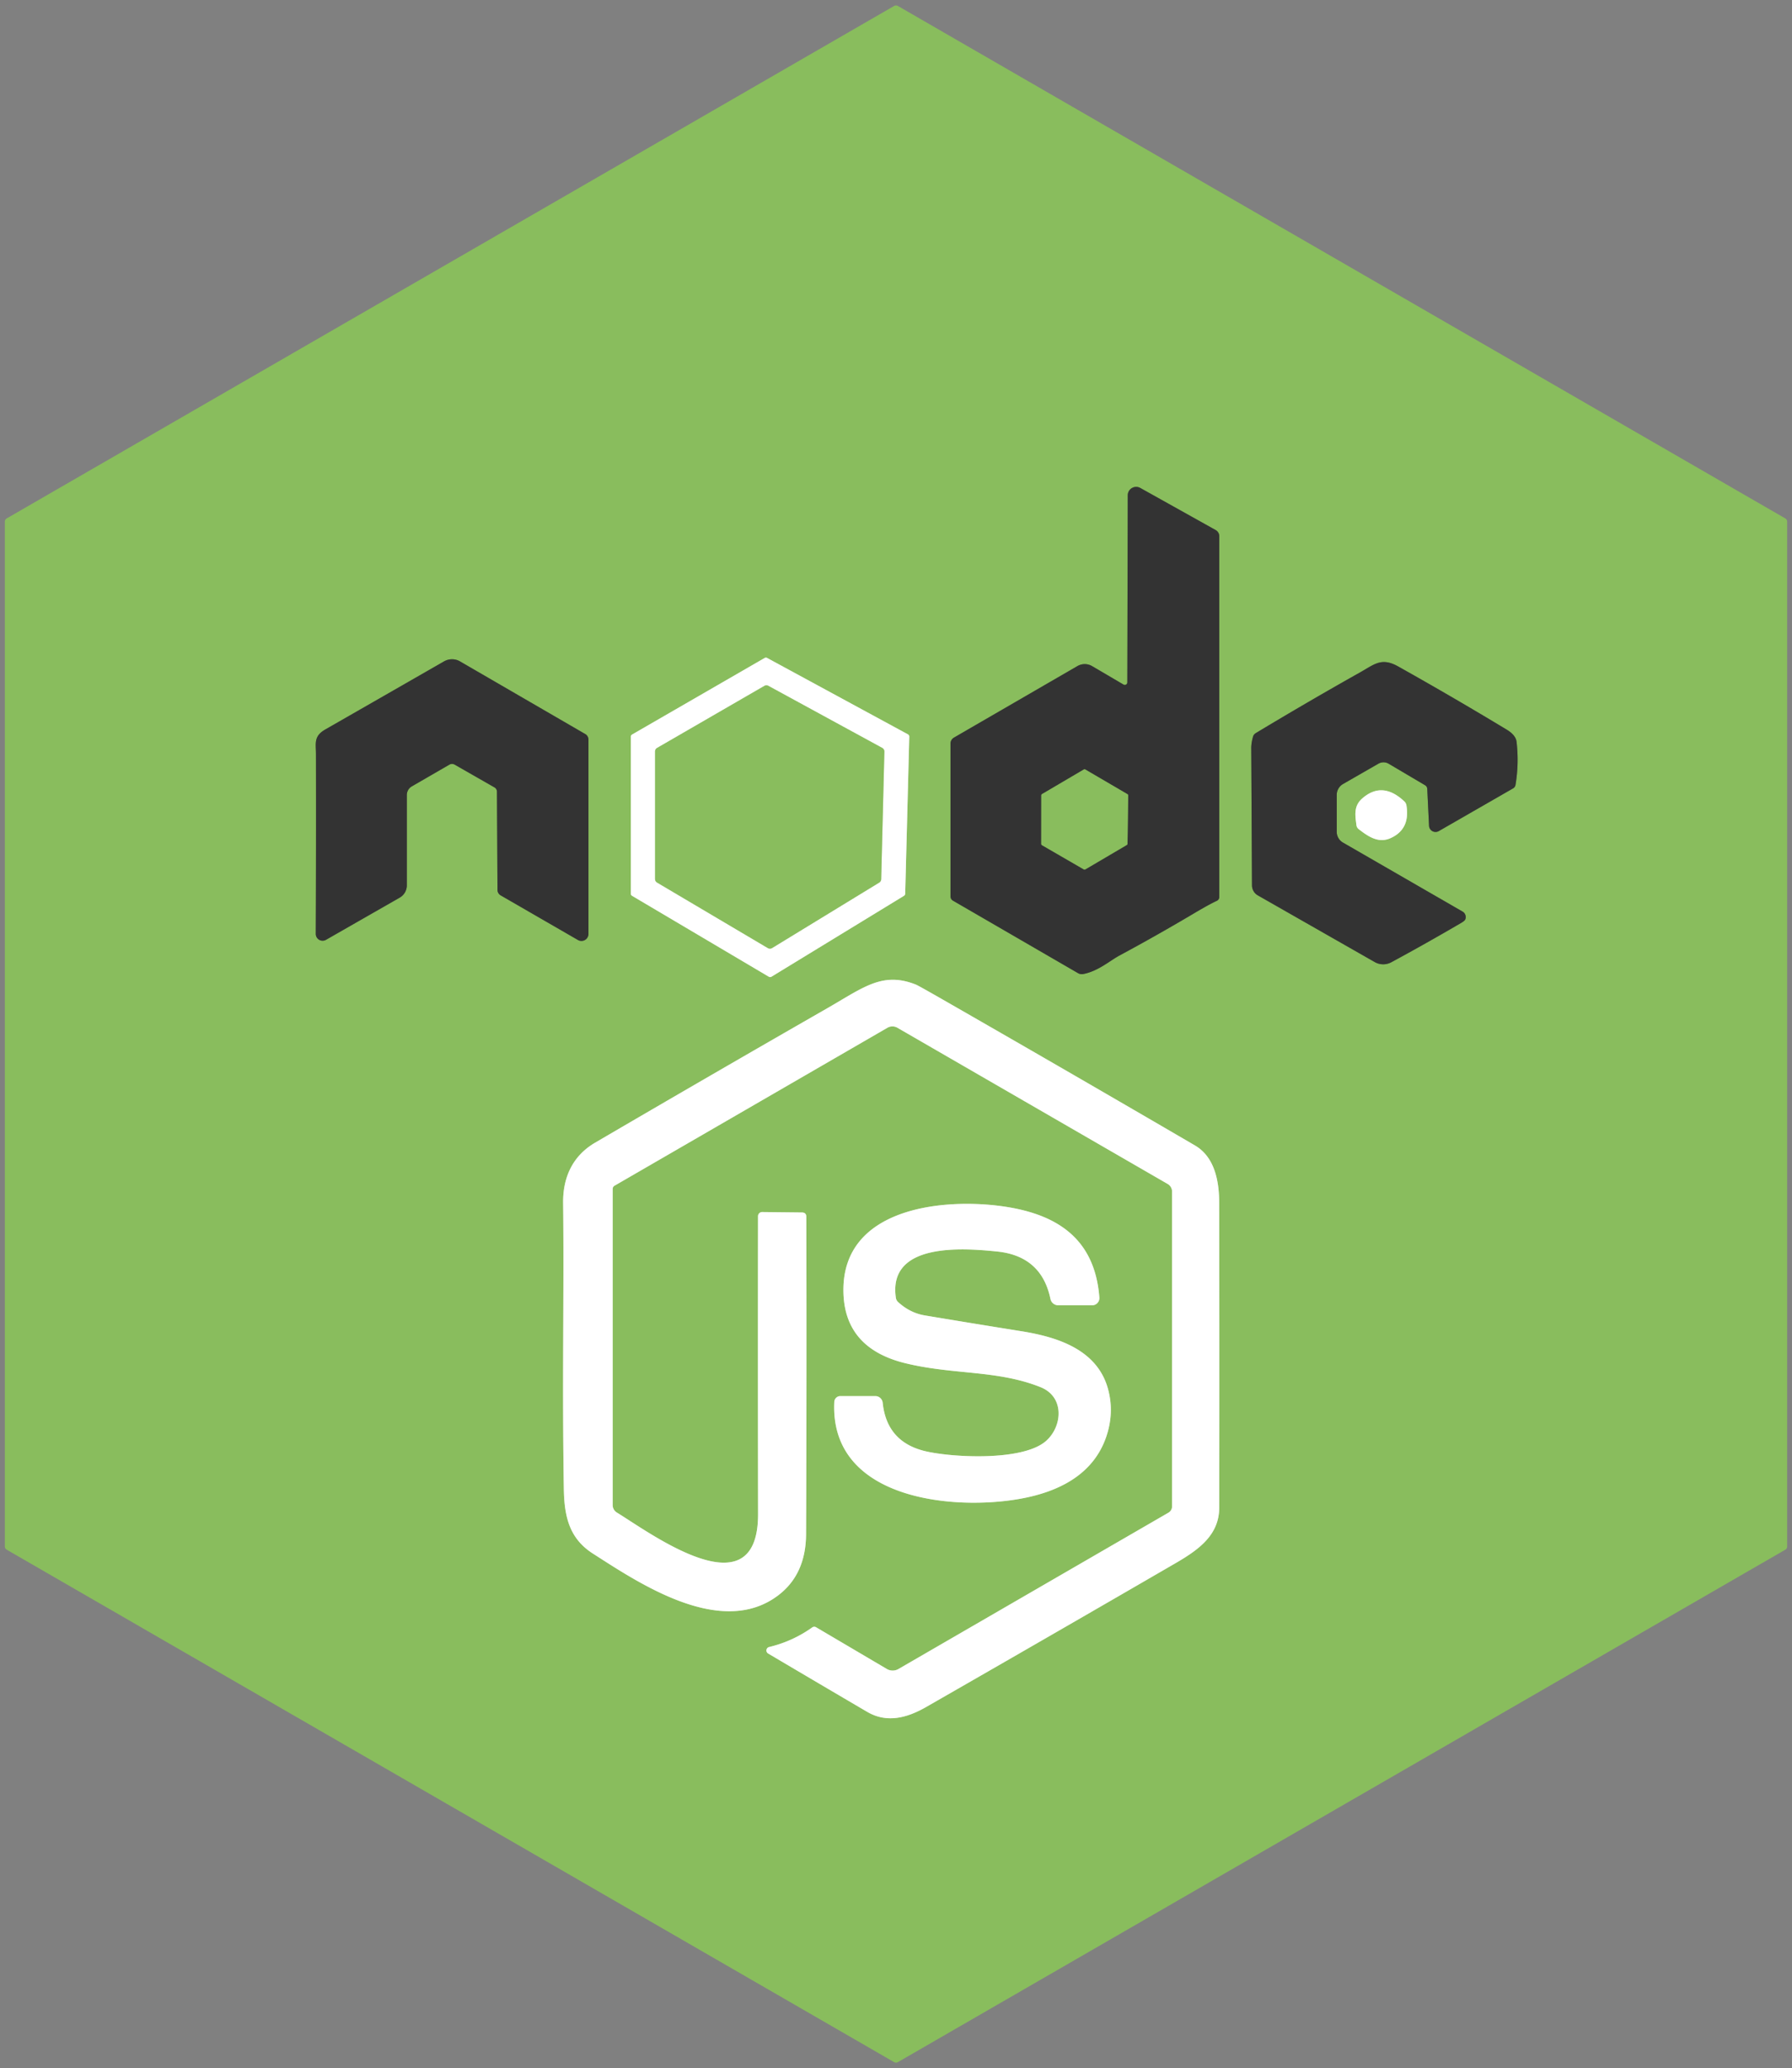 <svg xmlns="http://www.w3.org/2000/svg" viewBox="0 0 370 427"><rect x="0" y="0" width="370" height="427" fill="#808080" stroke="none"/><g fill="none" stroke-width="2"><path stroke="#5e7848" d="M246.56 188.56q3.12-1.85 4.67-2.56a.9.87-12.7 0 0 .52-.8v-74.48a1.47 1.47 0 0 0-.75-1.28l-15.56-8.69a1.74 1.74 0 0 0-2.59 1.52l-.09 38.62a.52.52 0 0 1-.79.45l-6.49-3.81a3 2.99-44.7 0 0-3.01-.01l-25.5 14.77a1.45 1.44-15.2 0 0-.72 1.25v31.49q0 .64.55.95l25.79 14.95a1.54 1.51 54.1 0 0 1.06.18c3.09-.59 5.48-2.74 7.5-3.83q7.8-4.2 15.41-8.72" vector-effect="non-scaling-stroke"/><path stroke="#c4deae" d="M187.74 152.09a.53.53 0 0 0-.28-.47l-29.07-15.77a.53.53 0 0 0-.52.01l-27.36 15.8a.53.53 0 0 0-.26.46v32.39a.53.53 0 0 0 .26.45l28.24 16.71a.53.53 0 0 0 .54-.01l27.35-16.7a.53.53 0 0 0 .26-.44l.84-32.43" vector-effect="non-scaling-stroke"/><path stroke="#5e7848" d="m120.84 151.56-25.86-15a3.32 3.29-44.7 0 0-3.3 0q-12.16 6.98-24.52 14.06c-2.45 1.41-1.92 2.87-1.92 5.14q.04 18.74-.04 37.06a1.41 1.41 0 0 0 2.1 1.23l15.22-8.71A2.92 2.92 0 0 0 84 182.8v-18.66a2.05 2.04 75 0 1 1.02-1.77l7.76-4.49a1.12 1.1-44.6 0 1 1.11 0l8.2 4.69a1.04 1.02 15.3 0 1 .52.89l.11 20.28a1.32 1.3 15.2 0 0 .66 1.13l15.95 9.21a1.45 1.44 15 0 0 2.17-1.25V152.7a1.32 1.31 15 0 0-.66-1.14M258.71 152.12q-.37 1.32-.36 2.38l.15 28.3a2.41 2.39-75.6 0 0 1.21 2.07l24.14 13.77a3.54 3.51-44.3 0 0 3.43.03q7.21-3.9 14.35-8.08.79-.45.92-.78a1.31 1.3-64.7 0 0-.56-1.59l-24.7-14.25a2.57 2.57 0 0 1-1.29-2.23v-7.61a2.6 2.6 0 0 1 1.31-2.26l7.31-4.2a2.11 2.11 0 0 1 2.11.02l7.5 4.43q.43.26.46.77l.37 7.61a1.34 1.34 0 0 0 2 1.1l15.36-8.83a1.02 1.02 0 0 0 .49-.71q.74-4.41.22-8.89-.16-1.39-2.05-2.53-11.09-6.7-22.42-13.05c-3.42-1.91-4.89-.42-7.77 1.2q-10.87 6.11-21.56 12.55-.49.29-.62.78" vector-effect="non-scaling-stroke"/><path stroke="#c4deae" d="M281.25 164.87c-1.76 1.55-1.46 3.41-1.18 5.51a1.21 1.2 15.6 0 0 .46.81c1.94 1.5 4.05 2.98 6.56 1.87q4.12-1.83 3.3-6.78-.08-.48-.44-.82-4.53-4.26-8.7-.59M165.59 250.34l-8.21-.09a.86.86 0 0 0-.87.86q-.04 30.62.01 61.48c.04 20.64-22.49 3.76-29.15-.29a1.82 1.81-74.3 0 1-.87-1.55v-65.27a.77.77 0 0 1 .39-.67l56.34-32.61a2.05 2.05 0 0 1 2.06 0l55.8 32.25a1.83 1.8-75.3 0 1 .91 1.58v65a1.49 1.49 0 0 1-.74 1.29l-55.75 32.28a2.39 2.38-44.7 0 1-2.41-.01L168.53 336q-.44-.26-.85.03-4.04 2.87-8.87 4.03a.73.73 0 0 0-.21 1.34q10.77 6.37 20.46 12.05c3.97 2.32 8.07 1.34 12.17-1.01q25.85-14.82 51.62-29.77c4.92-2.86 8.88-5.88 8.89-11.42q.04-31.44-.01-62.89c-.01-4.78-1.05-9.54-5.01-11.86q-25.16-14.68-50.45-29.19-6.58-3.78-7.12-4c-6.95-2.79-10.91.61-18.42 4.91q-23.98 13.75-47.85 27.71c-4.58 2.68-6.68 7.08-6.61 12.49.21 18.48-.22 37.29.15 59.09.1 5.86 1.26 10.23 6.02 13.27 9.33 5.97 26.45 17.61 38.28 8.58q5.68-4.34 5.71-12.63.14-32.92.05-65.5-.01-.88-.89-.89" vector-effect="non-scaling-stroke"/><path stroke="#c4deae" d="M172.26 289.44c-1.02 21.06 26.86 22.72 40.31 19.62 7.1-1.63 13.29-5.18 15.78-12.24q1.79-5.1.41-10.09c-2.25-8.14-10.53-10.7-17.92-11.88q-9.93-1.59-19.87-3.25-3.08-.51-5.55-2.78a1.46 1.42-73 0 1-.45-.87c-1.67-11.48 13.86-10.26 20.84-9.56q9.24.92 11.08 9.8a1.64 1.64 0 0 0 1.61 1.31h7.01a1.49 1.48 87.8 0 0 1.48-1.6c-.96-12.54-9.22-17.54-20.97-18.96-12.05-1.46-31.9.67-31.88 17.42q.02 12.05 12.94 15.14c9.95 2.39 18.85 1.35 27.75 4.9 5.02 2 4.55 8.07 1.19 11.08-4.85 4.36-20.07 3.42-25.29 2.07q-7.66-1.98-8.48-9.93a1.53 1.53 0 0 0-1.52-1.37h-7.22a1.25 1.25 0 0 0-1.25 1.19" vector-effect="non-scaling-stroke"/><path stroke="#5e7848" d="M232.94 164.25a.32.32 0 0 0-.16-.28l-8.7-5.09a.32.32 0 0 0-.32.01l-8.6 5.06a.32.32 0 0 0-.16.27l-.01 10.02a.32.32 0 0 0 .16.27l8.62 4.99a.32.32 0 0 0 .32 0l8.55-5.03a.32.32 0 0 0 .16-.27l.14-9.95" vector-effect="non-scaling-stroke"/><path stroke="#c4deae" d="M182.6 155.19a.85.85 0 0 0-.45-.77l-23.5-12.81a.85.85 0 0 0-.83.01l-22.15 12.81a.85.85 0 0 0-.42.74v26.32a.85.85 0 0 0 .42.73l22.87 13.53a.85.85 0 0 0 .88-.01l22.11-13.51a.85.85 0 0 0 .41-.7l.66-26.34" vector-effect="non-scaling-stroke"/></g><path fill="#89bd5d" d="M369 107.7v211.61a.77.77 0 0 1-.38.66l-183.23 105.8a.77.77 0 0 1-.78 0L1.38 319.96a.77.77 0 0 1-.38-.66V107.7a.77.77 0 0 1 .38-.66L184.61 1.23a.77.77 0 0 1 .78 0l183.23 105.81a.77.77 0 0 1 .38.66Zm-122.44 80.86q3.12-1.85 4.67-2.56a.9.87-12.7 0 0 .52-.8v-74.48a1.47 1.47 0 0 0-.75-1.28l-15.56-8.69a1.74 1.74 0 0 0-2.59 1.52l-.09 38.62a.52.52 0 0 1-.79.45l-6.49-3.81a3 2.99-44.7 0 0-3.01-.01l-25.5 14.77a1.45 1.44-15.2 0 0-.72 1.25v31.49q0 .64.55.95l25.79 14.95a1.54 1.51 54.1 0 0 1.06.18c3.09-.59 5.48-2.74 7.5-3.83q7.8-4.2 15.41-8.72Zm-58.82-36.47a.53.53 0 0 0-.28-.47l-29.07-15.77a.53.53 0 0 0-.52.01l-27.36 15.8a.53.53 0 0 0-.26.46v32.39a.53.53 0 0 0 .26.45l28.24 16.71a.53.53 0 0 0 .54-.01l27.35-16.7a.53.53 0 0 0 .26-.44l.84-32.43Zm-66.9-.53-25.86-15a3.32 3.29-44.7 0 0-3.3 0q-12.16 6.98-24.52 14.06c-2.45 1.41-1.92 2.87-1.92 5.14q.04 18.74-.04 37.06a1.41 1.41 0 0 0 2.1 1.23l15.22-8.71A2.92 2.92 0 0 0 84 182.8v-18.66a2.05 2.04 75 0 1 1.02-1.77l7.76-4.49a1.12 1.1-44.6 0 1 1.11 0l8.2 4.69a1.04 1.02 15.3 0 1 .52.89l.11 20.28a1.32 1.3 15.2 0 0 .66 1.13l15.95 9.21a1.45 1.44 15 0 0 2.17-1.25V152.7a1.32 1.31 15 0 0-.66-1.14Zm137.87.56q-.37 1.32-.36 2.38l.15 28.3a2.41 2.39-75.6 0 0 1.21 2.07l24.14 13.77a3.54 3.51-44.3 0 0 3.43.03q7.21-3.9 14.35-8.08.79-.45.92-.78a1.31 1.3-64.7 0 0-.56-1.59l-24.7-14.25a2.57 2.57 0 0 1-1.29-2.23v-7.61a2.6 2.6 0 0 1 1.31-2.26l7.31-4.2a2.11 2.11 0 0 1 2.11.02l7.5 4.43q.43.26.46.77l.37 7.61a1.34 1.34 0 0 0 2 1.1l15.36-8.83a1.02 1.02 0 0 0 .49-.71q.74-4.41.22-8.89-.16-1.39-2.05-2.53-11.09-6.7-22.42-13.05c-3.42-1.91-4.89-.42-7.77 1.2q-10.87 6.11-21.56 12.55-.49.29-.62.78Zm22.54 12.75c-1.76 1.55-1.46 3.41-1.18 5.51a1.21 1.2 15.6 0 0 .46.81c1.94 1.5 4.05 2.98 6.56 1.87q4.12-1.83 3.3-6.78-.08-.48-.44-.82-4.53-4.26-8.7-.59Zm-115.66 85.47-8.21-.09a.86.86 0 0 0-.87.86q-.04 30.62.01 61.48c.04 20.64-22.49 3.76-29.15-.29a1.82 1.81-74.3 0 1-.87-1.55v-65.27a.77.77 0 0 1 .39-.67l56.34-32.61a2.05 2.05 0 0 1 2.06 0l55.8 32.25a1.83 1.8-75.3 0 1 .91 1.58v65a1.49 1.49 0 0 1-.74 1.29l-55.75 32.28a2.39 2.38-44.7 0 1-2.41-.01L168.53 336q-.44-.26-.85.03-4.04 2.87-8.87 4.03a.73.73 0 0 0-.21 1.34q10.77 6.37 20.46 12.05c3.97 2.32 8.07 1.34 12.17-1.01q25.85-14.82 51.62-29.77c4.92-2.86 8.88-5.88 8.89-11.42q.04-31.44-.01-62.89c-.01-4.78-1.05-9.54-5.01-11.86q-25.16-14.68-50.45-29.19-6.58-3.78-7.12-4c-6.95-2.79-10.91.61-18.42 4.91q-23.98 13.75-47.85 27.71c-4.58 2.68-6.68 7.08-6.61 12.49.21 18.48-.22 37.29.15 59.09.1 5.86 1.26 10.23 6.02 13.27 9.33 5.97 26.45 17.61 38.28 8.58q5.68-4.34 5.71-12.63.14-32.92.05-65.5-.01-.88-.89-.89Zm6.67 39.1c-1.02 21.06 26.86 22.72 40.31 19.62 7.1-1.63 13.29-5.18 15.78-12.24q1.79-5.1.41-10.09c-2.25-8.14-10.53-10.7-17.92-11.88q-9.93-1.59-19.87-3.25-3.08-.51-5.55-2.78a1.46 1.42-73 0 1-.45-.87c-1.67-11.48 13.86-10.26 20.84-9.56q9.24.92 11.08 9.8a1.64 1.64 0 0 0 1.61 1.31h7.01a1.49 1.48 87.8 0 0 1.48-1.6c-.96-12.54-9.22-17.54-20.97-18.96-12.05-1.46-31.9.67-31.88 17.42q.02 12.05 12.94 15.14c9.95 2.39 18.85 1.35 27.75 4.9 5.02 2 4.55 8.07 1.19 11.08-4.85 4.36-20.07 3.42-25.29 2.07q-7.66-1.98-8.48-9.93a1.53 1.53 0 0 0-1.52-1.37h-7.22a1.25 1.25 0 0 0-1.25 1.19Z"/><path fill="#333" d="M246.56 188.56q-7.61 4.52-15.41 8.72c-2.02 1.09-4.41 3.24-7.5 3.83a1.54 1.51 54.1 0 1-1.06-.18l-25.79-14.95q-.55-.31-.55-.95v-31.49a1.45 1.44-15.2 0 1 .72-1.25l25.5-14.77a3 2.99-44.7 0 1 3.01.01l6.49 3.81a.52.52 0 0 0 .79-.45l.09-38.62a1.74 1.74 0 0 1 2.59-1.52l15.56 8.69a1.47 1.47 0 0 1 .75 1.28v74.48a.9.87-12.7 0 1-.52.8q-1.55.71-4.67 2.56Zm-13.62-24.31a.32.32 0 0 0-.16-.28l-8.7-5.09a.32.32 0 0 0-.32.01l-8.6 5.06a.32.32 0 0 0-.16.27l-.01 10.02a.32.32 0 0 0 .16.27l8.62 4.99a.32.32 0 0 0 .32 0l8.55-5.03a.32.32 0 0 0 .16-.27l.14-9.95Z"/><path fill="#fff" d="m187.74 152.09-.84 32.43a.53.53 0 0 1-.26.44l-27.35 16.7a.53.53 0 0 1-.54.01l-28.24-16.71a.53.53 0 0 1-.26-.45v-32.39a.53.53 0 0 1 .26-.46l27.36-15.8a.53.53 0 0 1 .52-.01l29.07 15.77a.53.53 0 0 1 .28.47Zm-5.14 3.1a.85.85 0 0 0-.45-.77l-23.5-12.81a.85.85 0 0 0-.83.01l-22.15 12.81a.85.85 0 0 0-.42.74v26.32a.85.85 0 0 0 .42.73l22.87 13.53a.85.85 0 0 0 .88-.01l22.11-13.51a.85.85 0 0 0 .41-.7l.66-26.34Z"/><path fill="#333" d="M120.84 151.56a1.32 1.31 15 0 1 .66 1.14v40.13a1.45 1.44 15 0 1-2.17 1.25l-15.95-9.21a1.32 1.3 15.2 0 1-.66-1.13l-.11-20.28a1.04 1.02 15.3 0 0-.52-.89l-8.2-4.69a1.12 1.1-44.6 0 0-1.11 0l-7.76 4.49a2.05 2.04 75 0 0-1.02 1.77v18.66a2.92 2.92 0 0 1-1.48 2.54l-15.22 8.71a1.41 1.41 0 0 1-2.1-1.23q.08-18.32.04-37.06c0-2.27-.53-3.73 1.92-5.14q12.36-7.08 24.52-14.06a3.32 3.29-44.7 0 1 3.3 0l25.86 15ZM258.71 152.12q.13-.49.62-.78 10.69-6.44 21.56-12.55c2.88-1.62 4.35-3.11 7.77-1.2q11.33 6.35 22.42 13.05 1.89 1.14 2.05 2.53.52 4.48-.22 8.89a1.02 1.02 0 0 1-.49.71l-15.36 8.83a1.34 1.34 0 0 1-2-1.1l-.37-7.61q-.03-.51-.46-.77l-7.5-4.43a2.11 2.11 0 0 0-2.11-.02l-7.31 4.2a2.6 2.6 0 0 0-1.31 2.26v7.61a2.57 2.57 0 0 0 1.29 2.23l24.7 14.25a1.31 1.3-64.7 0 1 .56 1.59q-.13.33-.92.78-7.14 4.18-14.35 8.08a3.54 3.51-44.3 0 1-3.43-.03l-24.14-13.77a2.41 2.39-75.6 0 1-1.21-2.07l-.15-28.3q-.01-1.06.36-2.38Z"/><path fill="#89bd5d" d="m182.6 155.19-.66 26.34a.85.85 0 0 1-.41.7l-22.11 13.51a.85.85 0 0 1-.88.01l-22.87-13.53a.85.85 0 0 1-.42-.73v-26.32a.85.85 0 0 1 .42-.74l22.15-12.81a.85.85 0 0 1 .83-.01l23.5 12.81a.85.85 0 0 1 .45.77ZM232.94 164.25l-.14 9.95a.32.32 0 0 1-.16.27l-8.55 5.03a.32.32 0 0 1-.32 0l-8.62-4.99a.32.32 0 0 1-.16-.27l.01-10.02a.32.32 0 0 1 .16-.27l8.6-5.06a.32.32 0 0 1 .32-.01l8.7 5.09a.32.32 0 0 1 .16.28Z"/><path fill="#fff" d="M281.25 164.87q4.17-3.67 8.7.59.36.34.44.82.82 4.95-3.3 6.78c-2.51 1.11-4.62-.37-6.56-1.87a1.21 1.2 15.6 0 1-.46-.81c-.28-2.1-.58-3.96 1.18-5.51ZM165.59 250.34q.88.01.89.89.09 32.58-.05 65.5-.03 8.29-5.71 12.63c-11.83 9.03-28.95-2.61-38.28-8.58-4.76-3.04-5.92-7.41-6.02-13.27-.37-21.8.06-40.61-.15-59.09-.07-5.41 2.03-9.81 6.61-12.49q23.87-13.96 47.85-27.71c7.51-4.3 11.47-7.7 18.42-4.91q.54.22 7.12 4 25.29 14.51 50.45 29.19c3.96 2.32 5 7.08 5.01 11.86q.05 31.45.01 62.89c-.01 5.54-3.97 8.56-8.89 11.42q-25.77 14.95-51.62 29.77c-4.1 2.35-8.2 3.33-12.17 1.01q-9.69-5.68-20.46-12.05a.73.73 0 0 1 .21-1.34q4.83-1.16 8.87-4.03.41-.29.85-.03l14.57 8.59a2.39 2.38-44.7 0 0 2.41.01l55.75-32.28a1.49 1.49 0 0 0 .74-1.29v-65a1.83 1.8-75.3 0 0-.91-1.58l-55.8-32.25a2.05 2.05 0 0 0-2.06 0l-56.34 32.61a.77.77 0 0 0-.39.67v65.27a1.82 1.81-74.3 0 0 .87 1.55c6.66 4.05 29.19 20.93 29.15.29q-.05-30.86-.01-61.48a.86.86 0 0 1 .87-.86l8.21.09Z"/><path fill="#fff" d="M212.57 309.06c-13.45 3.1-41.33 1.44-40.31-19.62a1.25 1.25 0 0 1 1.25-1.19h7.22a1.53 1.53 0 0 1 1.52 1.37q.82 7.95 8.48 9.93c5.22 1.35 20.44 2.29 25.29-2.07 3.36-3.01 3.83-9.08-1.19-11.08-8.9-3.55-17.8-2.51-27.75-4.9q-12.92-3.09-12.94-15.14c-.02-16.75 19.83-18.88 31.88-17.42 11.75 1.42 20.01 6.42 20.97 18.96a1.49 1.48 87.8 0 1-1.48 1.6h-7.01a1.64 1.64 0 0 1-1.61-1.31q-1.84-8.88-11.08-9.8c-6.98-.7-22.51-1.92-20.84 9.56a1.46 1.42-73 0 0 .45.87q2.47 2.27 5.55 2.78 9.94 1.66 19.87 3.25c7.39 1.18 15.67 3.74 17.92 11.88q1.38 4.99-.41 10.09c-2.49 7.06-8.68 10.61-15.78 12.24Z"/></svg>